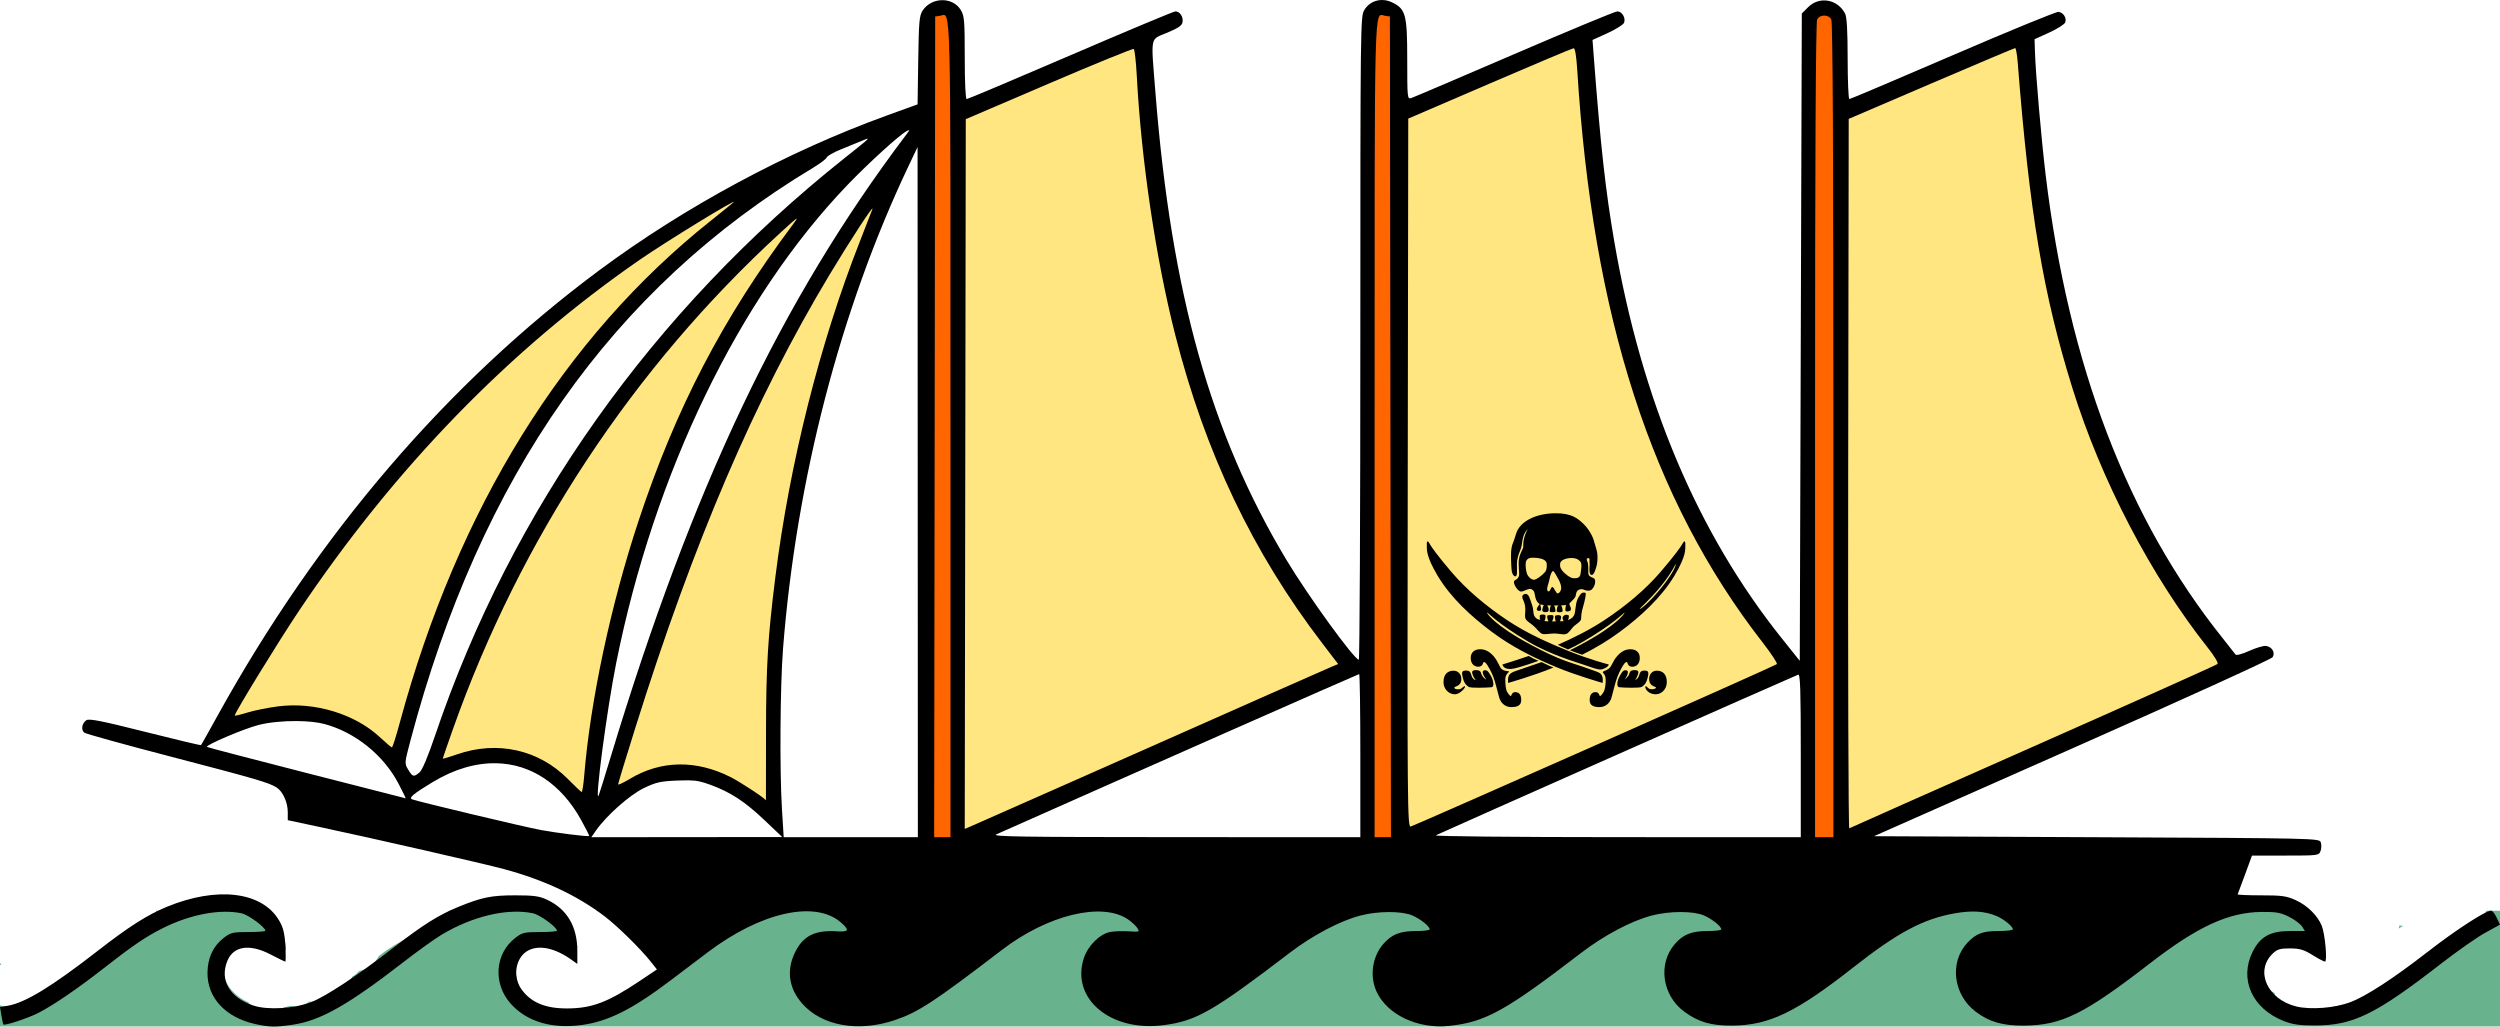 <?xml version="1.0" encoding="UTF-8" standalone="no"?>
<!DOCTYPE svg PUBLIC "-//W3C//DTD SVG 1.1//EN" "http://www.w3.org/Graphics/SVG/1.1/DTD/svg11.dtd">
<!-- Created with Vectornator (http://vectornator.io/) -->
<svg height="100%" stroke-miterlimit="10" style="fill-rule:nonzero;clip-rule:evenodd;stroke-linecap:round;stroke-linejoin:round;" version="1.1" viewBox="0 0 1307.77 536.983" width="100%" xml:space="preserve" xmlns="http://www.w3.org/2000/svg" xmlns:xlink="http://www.w3.org/1999/xlink">
<defs/>
<clipPath id="ArtboardFrame">
<rect height="536.983" width="1307.77" x="0" y="0"/>
</clipPath>
<g clip-path="url(#ArtboardFrame)" id="layer5">
<path d="M81.781 476.406C81.163 479.276 79.426 481.648 77.094 483.156C76.32 483.657 75.611 483.985 74.844 484.281C74.668 484.349 74.514 484.39 74.281 484.469C71.098 486.93 67.684 489.397 63.906 491.75C62.911 492.37 56.503 496.38 56.312 496.5C48.098 501.67 42.007 505.402 36.625 508.5C36.038 509.342 35.495 510.188 34.656 511C33.706 511.919 32.573 512.842 31.219 513.812C29.085 515.342 26.311 517.067 23.219 518.844C16.333 522.8 10.467 525.677 7.156 526.125C7.14 526.127 7.11 526.123 7.094 526.125C6.89 526.162 6.736 526.196 6.594 526.219C6.058 526.305 5.514 526.358 4.969 526.406C3.808 526.509 2.715 526.526 1.5 526.344C1.003 526.269 0.495 526.013 0 525.875L0 536.969L1307.78 536.969L1307.78 476.406L1300.69 476.406C1300.26 477.135 1299.77 477.768 1299.22 478.344C1297.32 480.32 1295.72 481.193 1292.53 482.562C1292.34 482.644 1291.7 482.903 1291.69 482.906C1290.96 483.215 1290.57 483.414 1290.28 483.562C1289.61 484.124 1286.05 487.122 1284.81 488.156C1282.38 490.19 1280.29 491.898 1278.19 493.562C1271.71 498.695 1265.88 502.756 1260.19 505.875C1259.51 506.248 1258.86 506.438 1258.19 506.781C1257.9 507.508 1257.55 508.213 1257.12 508.875C1256.6 509.688 1256.04 510.281 1255.44 510.875C1254.83 511.469 1254.19 512.009 1253.41 512.594C1252.38 513.365 1251.09 514.252 1249.5 515.281C1249.29 515.415 1249.06 515.549 1248.84 515.688C1247.3 516.673 1243.88 518.788 1243.94 518.75C1240.3 521.27 1230.87 524.305 1220.84 526.594C1215.85 527.734 1211.24 528.529 1207.47 528.875C1205.14 529.089 1203.07 529.136 1201.22 528.969C1197.9 528.668 1195.12 527.812 1192.62 525.375C1190.94 523.726 1190.11 521.61 1189.84 519.438C1188.86 518.925 1187.91 518.354 1187.03 517.5C1184.51 515.041 1182.92 511.522 1184.22 507.094C1184.37 506.592 1184.62 506.271 1184.81 505.844C1184.88 503.296 1185.73 500.75 1187.91 498.562C1190.26 496.193 1192.89 495.093 1197.03 493.969C1199.24 493.371 1201.61 492.874 1205.41 492.125C1205.7 492.068 1210.41 491.135 1211.19 490.969C1211.44 490.914 1211.42 490.896 1211.66 490.844C1211.37 488.72 1211.62 486.547 1212.66 484.531C1210.04 482.695 1208.29 479.823 1208.12 476.406L399.812 476.406C399.085 476.94 398.387 477.513 397.5 477.844C395.048 478.759 392.732 479.368 390.344 480.156C389.007 482.62 386.76 484.558 383.812 485.219C383.789 485.224 383.774 485.245 383.75 485.25C383.086 485.653 382.085 486.264 382.156 486.219C382.145 486.226 380.88 487.045 380.75 487.125C379.564 487.861 378.634 488.366 377.344 488.781C376.566 489.031 375.757 489.212 374.812 489.281C374.355 489.315 373.873 489.213 373.406 489.188C373.34 489.212 373.317 489.225 373.25 489.25C365.616 492.128 359.445 495.99 351.281 502.594C349.961 503.661 348.588 504.792 346.812 506.281C346.205 506.791 342.998 509.498 342.062 510.281C339.537 512.397 335.39 514.78 330.625 517.094C330.33 517.528 330.142 517.986 329.781 518.406C327.33 521.259 324.174 523.032 320.312 524.281C317.983 525.034 315.856 525.495 312.156 526.156C311.928 526.197 311.719 526.235 311.281 526.312C308.785 526.756 307.626 526.965 306.531 527.25C305.983 527.392 305.534 527.534 305.219 527.656C305.054 527.72 305.007 527.755 305.062 527.719C301.634 529.934 297.364 529.757 294.156 527.656C293.543 527.684 292.844 527.841 292.25 527.844C284.213 527.879 277.576 525.615 273.469 519.781C271.856 517.49 270.597 513.54 270 509.906C269.623 507.609 269.505 505.481 269.844 503.375C270.617 498.566 273.635 494.266 279.5 493.406C284.289 492.704 287.665 493.11 294.5 494.531C297.403 495.135 298.58 495.35 299.875 495.469C300.851 495.558 301.599 495.484 302.312 495.375C301.48 494.411 300.624 493.469 300.031 492.406C299.251 491.008 298.712 489.517 298.531 487.719C298.386 486.27 298.592 484.802 299.031 483.406C297.782 482.616 296.649 481.621 295.688 480.125C294.963 478.998 294.528 477.722 294.281 476.406L234.844 476.406C234.004 477.828 232.861 479.013 231.531 479.906C230.871 480.35 230.266 480.661 229.625 480.938C229.454 481.011 229.3 481.069 229.156 481.125C225.81 483.382 222.231 485.591 217 488.5C216.008 489.052 210.464 492.1 208.969 492.938C204.365 495.516 200.885 497.924 198.094 500.188C197.362 501.675 196.395 502.968 195.25 504.094C194.044 505.279 192.661 506.304 191.062 507.031C190.12 507.461 189.109 507.711 188.031 507.875C186.894 509.016 185.861 509.928 184.594 510.719C184.523 510.763 184.265 510.89 184.188 510.938C183.608 512.668 182.706 514.323 181.188 515.562C179.703 516.775 175.261 519.466 171.844 521.156C169.206 522.461 166.926 523.35 164.688 523.781C163.691 523.973 162.705 524.014 161.719 524C161.339 524.244 160.893 524.528 160.562 524.719C160.036 525.023 159.539 525.259 158.969 525.5C156.5 526.543 154.742 526.99 152.281 526.125C152.152 526.156 152.04 526.188 151.906 526.219C151.284 526.363 149.518 526.759 149.125 526.844C149.069 526.864 148.977 526.903 148.969 526.906C148.226 527.172 147.627 527.373 146.938 527.594C146.13 527.852 145.34 528.085 144.562 528.281C142.249 528.864 140.216 529.155 138.031 528.938C134.728 528.609 131.776 526.904 129.844 524.281C126.29 522.792 122.817 520.13 120.438 517.062C115.193 510.302 115.118 501.188 123.188 495.656C127.426 492.751 132.202 492.008 137.125 492.906C140.028 493.436 141.983 494.166 146.25 496C146.358 496.046 146.362 496.048 146.469 496.094C148.263 496.864 148.737 496.938 149.531 497.188C149.55 496.635 149.637 496.24 149.594 495.562C149.429 493.002 148.773 490.229 148.125 488.469C145.068 487.155 142.675 484.499 142.125 480.969C142.213 481.533 142.339 482.006 142.5 482.438C142.563 482.608 142.603 482.728 142.656 482.844C142.391 482.368 142.302 482.198 142.125 481.844C141.778 481.149 141.489 480.462 141.25 479.656C140.938 478.606 140.826 477.506 140.812 476.406L81.781 476.406ZM1255.09 484.156C1255 484.687 1254.95 485.22 1254.78 485.719C1255.56 485.221 1256.31 484.831 1257.12 484.281C1256.44 484.253 1255.8 484.181 1255.09 484.156ZM0 503.812L0 504.875C0.268 504.721 0.49 504.56 0.75 504.406C0.459 504.251 0.272 503.99 0 503.812Z" fill="#339966" fill-opacity="0.735" fill-rule="nonzero" opacity="1" stroke="none"/>
<path d="M724.123 0.064C719.953-0.378 715.972 1.474 713.691 5.215C711.655 8.555 711.611 11.991 711.607 176.891C711.605 269.436 711.245 345.137 710.805 345.113C708.353 344.981 684.326 311.834 672.951 292.891C633.347 226.934 612.78 153.649 604.445 48.779C601.994 17.943 601.414 20.953 610.553 17.121C616.555 14.604 618.348 13.344 618.619 11.461C619.018 8.692 617.146 5.957 614.852 5.957C613.994 5.957 589.316 16.277 560.014 28.891C530.711 41.504 506.271 51.824 505.703 51.824C505.071 51.824 504.67 43.438 504.668 30.225C504.664 10.697 504.463 8.296 502.584 5.215C498.326-1.769 487.301-1.583 482.621 5.551C480.915 8.151 480.629 11.402 480.332 31.559L479.992 54.594L464.338 60.26C412.139 79.152 358.558 107.949 313.738 141.199C234.153 200.241 166.262 279.445 113.688 374.588C109.179 382.747 105.347 389.583 105.172 389.777C104.997 389.972 91.86 386.851 75.978 382.844C53.361 377.137 46.695 375.812 45.221 376.732C42.871 378.2 42.248 381.78 44.086 383.258C44.848 383.87 64.927 389.438 88.705 395.631C133.857 407.39 140.887 409.442 144.791 412C147.995 414.1 150.537 419.792 150.537 424.865L150.537 429.049L166.805 432.514C194.88 438.492 253.028 451.772 263.604 454.621C284.595 460.275 302.102 468.501 316.404 479.428C323.149 484.581 335.156 496.397 340.486 503.127L343.65 507.123L334.184 513.455C317.924 524.331 309.509 527.488 296.672 527.525C284.977 527.559 277.316 524.226 272.43 516.975C267.981 510.373 269.946 500.497 276.369 497.176C282.161 494.181 290.354 495.94 298.881 502.012L302.004 504.236L302.004 497.42C302.004 484.62 296.564 475.462 286.078 470.611C282.05 468.748 279.167 468.357 269.471 468.357C257.041 468.357 252.048 469.371 239.785 474.391C229.393 478.644 221.283 483.751 205.471 495.998C186.893 510.387 170.529 521.207 162.775 524.229C153.947 527.669 140.013 528.485 132.531 526C120.065 521.859 114.754 512.656 118.986 502.527C122.204 494.826 130.654 493.614 141.545 499.291C145.484 501.344 148.941 503.023 149.227 503.023C149.512 503.023 149.527 499.248 149.26 494.633C148.881 488.096 148.159 485.191 145.99 481.49C137.131 466.373 113.561 463.52 87.232 474.377C77.017 478.589 67.308 484.788 50.791 497.639C27.066 516.098 13.092 524.612 4.068 526.109L3.15442e-07 526.785L0.725 531.172C1.123 533.584 1.598 535.721 1.781 535.922C2.434 536.639 14.543 532.654 19.826 529.982C27.61 526.047 40.557 517.226 54.004 506.697C69.364 494.67 76.324 489.939 85.147 485.525C99.561 478.314 115.12 475.376 126.334 477.75C129.903 478.506 138.809 485.027 138.803 486.881C138.802 487.253 134.802 487.557 129.916 487.557C121.823 487.557 120.684 487.824 117.109 490.553C111.519 494.819 108.595 501.074 108.535 508.891C108.436 521.973 117.985 532.231 133.471 535.674C140.83 537.31 143.94 537.375 152.904 536.078C167.503 533.967 181.874 525.872 210.805 503.465C218.431 497.558 227.55 491.009 231.07 488.91C247.384 479.185 265.547 474.946 278.867 477.754C282.437 478.507 291.342 485.024 291.336 486.881C291.335 487.253 287.335 487.557 282.449 487.557C274.357 487.557 273.217 487.824 269.643 490.553C258.929 498.73 257.745 514.344 267.037 524.9C275.322 534.313 288.491 538.323 304.184 536.211C318.203 534.324 330.835 527.98 350.988 512.701C355.434 509.331 364.112 502.764 370.271 498.109C398.073 477.101 426.502 470.779 439.971 482.607C444.524 486.606 444.064 487.583 437.82 487.187C426.452 486.468 420.352 489.43 416.119 497.727C411.257 507.257 412.49 516.857 419.615 524.951C430 536.749 449.139 540.11 468.418 533.521C480.512 529.388 488.863 523.897 524.09 496.924C548.115 478.528 576.493 471.663 590.096 480.953C591.978 482.239 594.149 484.25 594.918 485.424C596.266 487.481 596.104 487.544 590.412 487.187C587.165 486.984 582.836 487.13 580.793 487.514C575.345 488.536 569.146 494.64 567.002 501.096C559.971 522.263 580.786 539.871 608.596 536.281C625.884 534.049 634.446 529.14 674.805 498.32C686.668 489.261 701.087 481.663 711.604 478.932C720.899 476.517 733.302 476.492 738.789 478.877C743.128 480.763 747.871 484.557 747.871 486.143C747.871 486.627 744.736 487.023 740.904 487.023C732.403 487.023 728.088 488.711 723.646 493.77C717.874 500.344 716.384 510.553 720.027 518.576C725.58 530.802 741.649 538.414 758.17 536.645C777.074 534.62 787.54 528.833 826.805 498.687C839.076 489.266 853.37 481.69 864.139 478.898C873.399 476.498 885.824 476.488 891.322 478.877C895.661 480.763 900.404 484.557 900.404 486.143C900.404 486.627 897.27 487.023 893.438 487.023C884.936 487.023 880.622 488.711 876.18 493.77C867.136 504.07 869.429 520.673 881.078 529.223C888.53 534.692 895.095 536.588 906.271 536.5C925.446 536.349 939.64 529.501 969.631 505.93C992.735 487.771 1005.98 480.72 1022.5 477.779C1031.57 476.165 1038.17 476.586 1044.39 479.176C1048.25 480.782 1052.94 484.607 1052.94 486.143C1052.94 486.627 1049.55 487.023 1045.42 487.023C1037.21 487.023 1033.78 488.306 1029.26 493.062C1019.68 503.146 1021.63 520.155 1033.39 529.135C1040.49 534.557 1047.51 536.589 1058.8 536.5C1078.54 536.345 1090.25 530.545 1124.81 503.822C1149.64 484.625 1165.8 477.204 1183.09 477.045C1190.73 476.974 1193.02 477.382 1197.42 479.594C1200.3 481.041 1203.35 483.303 1204.2 484.623L1205.73 487.023L1197.96 487.023C1187.62 487.023 1182.32 489.962 1178.37 497.885C1171.21 512.267 1178.15 527.668 1194.72 534.127C1199.34 535.929 1202.94 536.447 1210.8 536.447C1230.91 536.449 1242.62 530.728 1276.9 504.131C1285.39 497.548 1295.8 490.254 1300.05 487.924L1307.77 483.686L1306.02 480.021C1305.06 478.006 1303.75 476.357 1303.12 476.357C1300.26 476.357 1284.61 486.511 1270.18 497.725C1251.9 511.933 1237.65 521.198 1229.11 524.418C1221.5 527.29 1208.62 528.271 1201.37 526.531C1185.99 522.842 1179.31 507.796 1189.01 498.693C1191.3 496.539 1192.85 496.096 1197.98 496.125C1203.06 496.154 1205.16 496.775 1209.69 499.592C1212.73 501.479 1215.66 503.023 1216.22 503.023C1217.55 503.023 1216.25 488.525 1214.53 484.279C1212.38 478.957 1206.94 473.604 1200.95 470.893C1196.06 468.686 1193.72 468.357 1182.8 468.357C1175.91 468.357 1170.39 468.116 1170.54 467.822C1170.68 467.528 1172.43 462.848 1174.42 457.422L1178.03 447.557L1195.52 447.557C1212.68 447.557 1213.02 447.511 1213.9 445.156C1214.39 443.836 1214.44 441.796 1214.01 440.623C1213.23 438.512 1212.01 438.485 1096.76 437.957L980.289 437.424L1083.98 391.527C1141.01 366.285 1188.2 344.805 1188.83 343.795C1190.33 341.426 1188.54 338.356 1185.39 337.887C1184.14 337.701 1180.19 338.865 1176.61 340.473C1172.66 342.246 1169.81 342.983 1169.38 342.348C1168.99 341.771 1166 337.967 1162.74 333.895C1112.85 271.585 1082.1 191.094 1070.07 91.291C1067.83 72.657 1064.88 38.837 1064.51 27.371L1064.29 20.518L1071.96 17.029C1076.17 15.111 1079.94 12.728 1080.32 11.736C1081.21 9.412 1079.42 6.571 1076.83 6.205C1075.71 6.048 1050.84 16.247 1021.55 28.871C992.261 41.495 967.902 51.824 967.418 51.824C966.934 51.824 966.53 42.344 966.521 30.758C966.511 16.162 966.102 8.903 965.189 7.127C961.311-0.42 951.721-2.118 945.893 3.711L942.537 7.064L942.004 176.377L941.471 345.691L932.092 333.957C887.956 278.745 858.864 209.86 844.471 126.49C839.878 99.886 837.245 76.127 833.686 29.164L833.059 20.902L840.965 17.301C845.313 15.319 849.184 12.88 849.566 11.883C850.526 9.382 848.488 5.957 846.039 5.957C844.926 5.957 820.649 16.023 792.09 28.324C763.531 40.626 739.257 50.977 738.15 51.328C736.226 51.939 736.138 51.07 736.137 31.363C736.135 7.64 735.38 4.745 728.301 1.287C726.924 0.615 725.513 0.212 724.123 0.064ZM475.514 68.068C475.798 68.102 475.286 68.824 473.932 70.617C408.636 157.088 362.106 255.071 319.498 395.824C316.301 406.384 313.46 415.503 313.184 416.09C310.887 420.971 317.494 370.997 322.35 346.758C342.25 247.411 386.536 155.893 443.338 96.732C454.219 85.399 470.359 70.698 474.148 68.67C474.885 68.276 475.343 68.048 475.514 68.068ZM453.523 72.609C455.029 72.206 452.446 74.24 441.738 82.754C341.419 162.524 267.674 266.482 227.682 384.506C223.832 395.866 220.875 402.885 219.441 404.066C216.391 406.58 215.877 406.455 213.561 402.646C211.557 399.352 211.562 399.28 214.693 387.447C251.319 249.053 320.379 150.806 425.361 87.742C428.967 85.576 432.167 83.155 432.471 82.363C432.775 81.571 436.063 79.694 439.779 78.191C443.496 76.689 448.458 74.656 450.805 73.676C452.066 73.149 453.022 72.744 453.523 72.609ZM479.99 76.891L480.064 257.424L480.139 437.957L445.047 437.957L409.957 437.957L409.047 423.291C407.796 403.116 408.097 358.615 409.615 339.291C416.575 250.716 439.681 161.812 475.18 87.023L479.99 76.891ZM710.986 352.623C711.327 352.623 711.604 371.824 711.604 395.291L711.604 437.957L614.805 437.916C533.21 437.881 518.508 437.65 521.205 436.451C591.245 405.313 710.531 352.623 710.986 352.623ZM940.615 352.928C941.741 352.496 942.004 360.481 942.004 395.176L942.004 437.957L845.738 437.924C790.84 437.905 750.158 437.494 751.07 436.967C752.519 436.129 937.339 354.185 940.615 352.928ZM155.361 377.191C160.829 377.24 165.996 377.747 169.689 378.73C185.75 383.004 200.671 395.017 208.479 409.957C210.701 414.21 212.374 417.651 212.195 417.604C212.017 417.556 188.659 411.585 160.289 404.334C131.919 397.083 108.512 390.954 108.273 390.715C107.353 389.794 127.519 381.221 135.264 379.24C140.801 377.824 148.331 377.129 155.361 377.191ZM259.777 399.264C277.582 399.69 293.393 409.822 303.936 428.83C306.464 433.389 308.383 437.212 308.201 437.324C307.499 437.759 291.437 435.76 282.805 434.164C274.279 432.588 219.066 419.428 215.611 418.148C213.644 417.42 216.219 415.249 226.281 409.156C237.694 402.245 249.095 399.008 259.777 399.264ZM359.799 408.187C364.446 408.226 366.933 408.819 371.596 410.523C382.164 414.386 389.658 419.292 399.992 429.109L409.205 437.861L359.266 437.908L309.326 437.957L311.732 434.49C317.134 426.711 329.416 415.82 336.789 412.27C343.172 409.196 345.47 408.675 354.271 408.312C356.462 408.222 358.25 408.175 359.799 408.187Z" fill="#000000" fill-rule="nonzero" opacity="1" stroke="none"/>
<g opacity="1">
<path d="M959.071 225.087C959.071 80.39 958.717 11.556 957.967 10.154C956.53 7.469 952.012 7.469 950.575 10.154C949.825 11.556 949.471 80.39 949.471 225.087L949.471 437.957L954.271 437.957L959.071 437.957L959.071 225.087Z" fill="#ff6600" fill-rule="nonzero" opacity="1" stroke="none"/>
<path d="M727.34 223.291L727.071 8.624L724.612 8.275C718.688 7.436 719.071-7.478 719.071 224.221L719.071 437.957L723.34 437.957L727.61 437.957L727.34 223.291Z" fill="#ff6600" fill-rule="nonzero" opacity="1" stroke="none"/>
<path d="M497.204 224.221C497.204-7.478 497.587 7.436 491.663 8.275L489.204 8.624L488.935 223.291L488.666 437.957L492.935 437.957L497.204 437.957L497.204 224.221Z" fill="#ff6600" fill-rule="nonzero" opacity="1" stroke="none"/>
</g>
<g opacity="1">
<path d="M209.151 377.957C239.42 266.152 294.986 176.526 371.966 115.342C377.78 110.721 383.018 106.475 383.604 105.907C386.697 102.911 348.478 126.327 334.538 135.969C266.394 183.099 206.433 244.875 156.44 319.458C145.635 335.578 122.804 372.788 122.804 374.279C122.804 374.565 125.763 373.879 129.378 372.754C132.994 371.629 140.314 370.16 145.645 369.491C164.713 367.097 185.698 373.493 198.765 385.682C201.867 388.575 204.676 390.961 205.009 390.983C205.342 391.006 207.206 385.144 209.151 377.957Z" fill="#ffe680" fill-rule="nonzero" opacity="1" stroke="none"/>
<path d="M305.614 405.691C308.786 366.719 319.562 316.169 333.98 272.624C353.561 213.49 377.913 166.707 414.768 117.424C418.324 112.669 417.602 113.149 408.114 121.85C331.188 192.393 272.034 282.142 236.812 381.752C233.948 389.852 231.604 396.644 231.604 396.845C231.604 397.046 234.959 396.044 239.058 394.618C260.18 387.272 281.93 392.146 297.204 407.646C300.724 411.218 303.895 414.219 304.251 414.315C304.607 414.412 305.22 410.531 305.614 405.691Z" fill="#ffe680" fill-rule="nonzero" opacity="1" stroke="none"/>
<path d="M400.704 383.823C400.738 348.603 401.645 333.378 405.583 301.957C413.047 242.415 428.839 179.64 449.725 126.491C453.068 117.984 456.054 110.304 456.361 109.424C457.467 106.249 444.841 125.553 433.948 143.692C394.844 208.808 362.95 283.184 332.469 380.336C327.447 396.344 323.338 409.823 323.338 410.289C323.338 410.754 326.098 409.473 329.471 407.442C345.608 397.724 363.978 397.371 382.03 406.431C387.431 409.141 400.671 417.883 400.671 418.739C400.671 418.749 400.686 403.036 400.704 383.823Z" fill="#ffe680" fill-rule="nonzero" opacity="1" stroke="none"/>
<path d="M834.271 389.998C886.191 366.994 929.031 347.83 929.471 347.411C929.911 346.993 926.551 341.87 922.004 336.026C864.041 261.528 833.136 166.069 825.071 36.624C824.617 29.339 823.928 25.183 823.181 25.227C822.534 25.265 802.804 33.564 779.338 43.669L736.671 62.04L736.401 247.457C736.145 423.721 736.224 432.848 738.001 432.349C739.03 432.06 782.351 413.002 834.271 389.998Z" fill="#ffe680" fill-rule="nonzero" opacity="1" stroke="none"/>
<path d="M1063.62 390.537C1116.1 367.302 1159.45 347.869 1159.97 347.351C1160.51 346.808 1158.47 343.328 1155.13 339.117C1125.25 301.425 1099.12 251.33 1084.01 202.757C1068.78 153.761 1061.64 111.25 1055.5 32.891C1055.16 28.637 1054.56 25.157 1054.16 25.157C1053.76 25.157 1034 33.49 1010.25 43.673L967.071 62.19L966.801 248.005C966.653 350.203 966.91 433.587 967.371 433.301C967.833 433.016 1011.14 413.772 1063.62 390.537Z" fill="#ffe680" fill-rule="nonzero" opacity="1" stroke="none"/>
<path d="M574.004 403.01C607.151 388.33 647.471 370.466 663.604 363.312C679.738 356.159 694.523 349.641 696.46 348.829L699.982 347.353L691.6 336.388C655.233 288.82 630.434 236.751 614.725 174.979C604.641 135.326 597.019 83.95 594.668 39.785C594.268 32.284 593.548 25.903 593.066 25.605C592.584 25.307 572.618 33.45 548.697 43.699L505.204 62.334L504.935 247.976L504.665 433.617L509.201 431.659C511.696 430.581 540.858 417.689 574.004 403.01Z" fill="#ffe680" fill-rule="nonzero" opacity="1" stroke="none"/>
</g>
<path d="M881.604 285.51C881.535 287.171 882.257 290.555 875.962 301.06C868.935 312.79 858.097 322.539 847.47 330.434C841.061 335.194 834.493 339.058 827.673 342.478C825.899 341.899 823.714 341.138 821.273 340.182C821.256 340.179 821.242 340.171 821.225 340.165C822.919 339.324 824.75 338.382 826.752 337.316C846.38 326.871 850.017 320.574 849.846 320.403C849.674 320.232 844.74 325.981 827.821 335.833C825.357 337.267 822.833 338.568 820.261 339.754C818.355 338.967 816.487 338.109 814.893 337.299C823.11 333.736 831.866 329.301 839.042 324.558C850.082 317.26 860.478 308.706 868.721 299.1C876.253 290.326 879.348 285.808 879.824 284.917C880.569 283.518 881.767 281.589 881.604 285.51ZM876.596 295.164C876.362 295.085 874.699 299.437 868.761 306.715C862.837 313.98 857.521 318.346 857.76 318.583C857.997 318.82 862.538 315.6 869.474 306.952C875.714 299.174 876.835 295.242 876.596 295.164ZM832.85 300.737C831.98 300.974 831.549 299.913 831.484 299.04C831.324 296.983 831.675 295.753 831.504 294.655C831.312 293.412 831.991 291.399 830.443 292.067C829.564 292.445 830.294 293.423 830.611 294.452C830.927 295.48 830.848 298.943 830.848 299.673C830.848 300.94 831.561 301.681 833.46 302.363C835.645 303.15 833.908 308.267 831.8 308.852C829.61 309.462 828.381 307.95 826.812 308.218C824.042 308.695 824.596 311.384 824.042 312.254C823.489 313.124 823.489 313.124 822.539 314.074C821.841 314.773 821.384 315.332 820.894 315.774C820.971 315.839 821.025 315.953 821.039 316.144C821.099 316.977 821.766 317.616 821.766 318.446C821.766 319.276 821.501 319.573 820.432 319.809C819.365 320.046 818.894 319.633 818.834 319.276C818.775 318.92 818.923 317.622 819.097 316.929C819.151 316.701 819.231 316.561 819.314 316.467C818.447 316.624 817.363 316.686 816.604 316.686L816.519 316.686C816.701 316.809 816.901 317.017 817.026 317.399C817.329 318.301 817.374 318.979 817.434 319.513C817.494 320.046 816.781 320.226 816.068 320.286C815.355 320.346 814.525 320.109 814.405 319.809C814.288 319.513 814.482 318.278 814.605 317.636C814.679 317.245 815.075 316.909 815.383 316.703C814.579 316.721 813.726 316.749 812.854 316.763C813.085 317.012 813.313 317.32 813.367 317.616C813.487 318.255 813.752 319.219 813.695 319.633C813.632 320.046 813.455 320.166 812.329 320.226C811.199 320.286 810.82 320.109 810.7 319.872C810.58 319.633 810.786 318.209 810.928 317.622C811.005 317.308 811.239 316.997 811.456 316.766C810.752 316.761 810.05 316.732 809.368 316.675C809.537 317.14 810.301 317.936 810.098 319.216C809.984 319.926 809.651 320.223 808.11 320.226C807.221 320.229 806.81 319.633 806.807 319.219C806.801 318.081 807.283 317.285 807.537 316.472C806.682 316.375 806.162 316.307 805.74 316.13C805.8 316.515 806.028 317.528 806.154 318.563C806.234 319.216 805.917 319.573 805.144 319.573C804.374 319.573 803.898 319.159 803.898 318.803C803.898 317.853 805.293 316.087 805.407 316.01C805.418 316.002 805.432 315.99 805.447 315.982C805.367 315.933 805.284 315.876 805.204 315.814C804.491 315.26 803.621 314.473 803.159 312.465C802.694 310.457 802.86 309.234 801.314 308.307C799.771 307.38 796.987 309.596 795.595 309.451C794.047 309.288 792.087 306.191 791.962 304.73C791.813 303.025 793.479 303.818 794.426 301.659C795.028 300.284 794.429 298.564 794.429 294.704C794.429 290.843 795.758 288.877 796.596 286.983C797.207 285.604 796.36 284.578 797.438 280.975C798.356 277.897 799.186 276.752 799.186 276.752C799.186 276.752 797.706 277.971 796.833 280.843C796.063 283.384 796.3 284.666 795.681 286.673C795.062 288.681 794.129 290.004 793.664 293.092C793.202 296.181 793.978 299.947 793.202 301.194C792.678 302.035 790.944 301.125 790.718 298.028C790.524 295.367 790.179 290.109 790.641 287.02C791.106 283.931 791.38 285.08 793.014 279.401C794.939 272.707 803.336 268.632 813.361 268.495C822.12 268.376 825.32 271.213 828.181 273.914C831.164 276.732 833.246 280.673 833.879 283.205C834.513 285.737 835.066 286.788 835.462 288.925C835.859 291.061 835.645 294.164 835.257 295.707C834.829 297.423 833.985 300.426 832.85 300.737ZM808.826 293.938C807.697 292.157 804.668 291.849 802.355 291.742C799.802 291.623 798.405 292.409 798.139 294.353C797.926 295.921 798.199 298.27 798.733 299.99C799.198 301.487 801.049 303.492 802.652 303.253C803.941 303.065 806.687 301.008 808.29 299.16C809.251 298.053 809.368 294.795 808.826 293.938ZM812.389 298.744C811.793 298.786 810.903 300.76 810.489 303.253C810.215 304.896 809.126 307.189 809.36 308.595C809.517 309.539 810.392 309.673 810.903 308.655C811.319 307.822 811.556 307.052 812.149 307.052C812.742 307.052 814.054 310.529 814.822 310.435C815.709 310.326 816.798 308.951 816.661 307.229C816.541 305.746 815.948 304.263 815.058 302.72C814.168 301.177 812.976 298.704 812.389 298.744ZM826.812 293.938C825.922 292.75 824.379 291.742 821.35 291.92C818.846 292.067 816.353 293.078 816.128 294.768C815.891 296.548 816.396 297.477 817.374 298.684C818.384 299.93 821.233 302.363 823.073 302.483C824.912 302.603 826.515 302.186 826.752 300.347C826.992 298.507 827.702 295.124 826.812 293.938ZM822.716 322.838C824.142 321.412 823.906 318.979 824.499 315.893C825.092 312.807 826.159 311.857 826.872 310.791C827.585 309.721 829.285 309.867 829.484 310.314C829.721 310.851 828.997 314.453 828.295 316.783C827.228 320.345 827.168 321.769 827.108 323.608C827.06 325.18 824.556 326.398 823.25 327.644C821.943 328.887 820.757 331.203 819.154 331.677C817.551 332.153 815.295 331.323 812.862 331.38C810.429 331.44 807.994 332.033 806.69 331.557C805.384 331.084 803.898 328.887 802.235 327.404C800.575 325.921 798.616 325.031 798.023 323.608C797.429 322.182 798.023 320.462 797.903 318.266C797.786 316.07 797.193 314.707 796.596 313.4C796.003 312.094 796.4 311.153 797.369 310.791C798.793 310.257 799.802 311.444 800.515 313.697C801.26 316.05 801.919 317.433 802.058 319.396C802.238 321.885 802.594 322.362 803.424 323.252C803.898 323.759 804.771 324.062 805.686 324.315C805.518 323.871 805.367 323.292 805.444 322.242C805.481 321.706 805.917 321.529 806.867 321.469C807.817 321.412 808.447 321.649 808.47 322.125C808.55 323.688 808.168 324.358 807.894 324.883C808.407 324.963 809.16 325.009 810.027 325.034C809.705 324.39 809.363 323.648 809.36 322.419C809.36 321.717 809.896 321.826 810.786 321.769C811.676 321.709 812.591 321.697 812.625 322.302C812.694 323.523 812.277 324.315 811.895 325.06C812.537 325.063 813.187 325.057 813.809 325.048C813.549 324.244 813.321 323.206 813.455 322.302C813.51 321.943 814.288 321.826 815.001 321.769C815.711 321.709 816.578 322.059 816.604 322.479C816.655 323.403 816.376 324.298 816.054 325.003C816.481 324.991 816.852 324.98 817.135 324.971C817.406 324.963 817.674 324.946 817.945 324.914C817.639 324.338 817.34 323.608 817.374 323.015C817.4 322.536 818.444 321.529 819.274 321.589C819.935 321.637 820.646 321.777 820.683 322.134C820.76 322.884 820.523 323.702 820.235 324.384C821.165 324.036 822.023 323.525 822.716 322.838ZM841.526 347.583C841.526 347.583 841.617 348.812 838.845 349.836C837.214 350.441 836.903 350.758 828.212 347.64C825.594 346.702 811.331 342.623 799.757 335.832C782.963 325.981 778.183 320.174 777.898 320.402C777.613 320.631 781.338 326.871 800.815 337.315C816.233 345.581 821.612 346.514 827.976 348.767C835.779 351.533 836.578 351.59 837.638 352.862C838.796 354.249 838.346 357.255 838.346 357.255C838.346 357.255 824.196 353.236 813.601 348.767C801.762 343.778 790.801 338.325 780.254 330.433C769.708 322.539 758.95 312.79 751.974 301.059C745.729 290.555 746.446 287.171 746.377 285.51C746.215 281.589 747.403 283.517 748.145 284.917C748.616 285.807 751.687 290.325 759.162 299.1C767.345 308.706 777.661 317.259 788.619 324.558C798.681 331.258 809.639 336.135 820.209 340.433C831.908 345.193 841.525 347.583 841.525 347.583L841.526 347.583ZM760.386 350.846C762.882 350.846 764.423 352.802 764.423 355.175C764.423 359.154 760.878 358.943 760.802 359.628C760.726 360.312 761.837 360.794 763.592 360.517C764.784 360.329 765.867 358.504 766.323 359.034C766.779 359.565 763.835 363.187 761.04 363.187C758.012 363.187 755.103 360.577 755.103 356.838C755.103 352.566 757.418 350.846 760.386 350.846ZM766.797 350.786C768.863 350.786 769.164 351.508 769.766 353.456C770.327 355.278 771.572 355.726 771.843 355.712C772.114 355.697 771.085 354.905 770.537 353.396C770.062 352.092 769.37 350.549 772.021 350.549C774.576 350.549 774.564 351.639 774.929 352.626C775.525 354.226 777.122 355.429 777.365 355.415C777.604 355.401 776.118 353.872 775.762 352.506C775.488 351.459 775.519 350.606 777.008 350.606C778.254 350.606 779.025 352.032 780.094 353.932C781.027 355.589 781.979 359.342 780.154 359.508C777.456 359.756 769.42 359.993 768.341 359.331C766.433 358.159 765.729 356.661 765.195 354.465C764.545 351.796 764.618 350.786 766.797 350.786ZM775.998 346.454C775.702 346.81 775.642 348.767 773.327 348.767C771.012 348.767 769.35 347.107 769.35 344.141C769.35 341.174 771.428 339.629 774.217 339.629C777.008 339.629 779.264 340.875 781.46 343.428C783.636 345.957 784.401 349.023 785.496 349.956C787.082 351.302 789.238 350.951 789.389 351.257C789.543 351.559 787.396 352.566 787.43 355.438C787.458 357.933 787.632 360.637 788.405 361.944C789.178 363.247 790.068 364.197 790.365 364.137C790.661 364.077 790.718 362.06 792.621 362.06C794.697 362.06 795.766 363.424 795.766 366.273C795.766 369.122 793.51 369.895 790.601 369.895C787.695 369.895 785.199 368.116 784.25 364.91C783.3 361.704 782.41 357.372 781.224 354.229C780.034 351.083 777.958 347.583 777.365 346.987C776.771 346.394 776.295 346.097 775.998 346.454ZM789.204 349.913C786.232 349.731 785.961 347.583 785.961 347.583C785.961 347.583 791.699 345.889 799.68 343.14C801.639 344.249 802.677 344.802 804.791 345.701C801.859 346.69 800.033 347.355 799.149 347.64C792.281 349.865 791.009 350.022 789.204 349.913ZM812.631 349.203C801.867 353.607 788.939 357.255 788.939 357.255C788.939 357.255 788.488 354.251 789.652 352.862C790.898 351.379 792.977 351.026 799.386 348.767C801.776 347.928 803.744 347.272 806.431 346.351C809.383 347.846 810.794 348.439 812.631 349.203ZM834.692 362.06C836.58 362.06 836.635 364.077 836.931 364.137C837.225 364.197 838.109 363.247 838.876 361.944C839.641 360.637 840.054 357.665 839.937 355.173C839.82 352.68 838.306 351.995 838.423 351.542C838.534 351.086 840.328 350.82 841.706 349.671C843.174 348.444 843.608 345.957 845.77 343.428C847.949 340.875 850.188 339.629 852.957 339.629C855.724 339.629 857.789 341.174 857.789 344.141C857.789 347.107 856.137 348.767 853.839 348.767C851.543 348.767 851.483 346.81 851.189 346.454C850.895 346.097 850.422 346.394 849.834 346.987C849.244 347.583 847.185 351.083 846.004 354.229C844.826 357.372 843.942 361.704 842.998 364.91C842.056 368.113 839.581 369.895 836.694 369.895C833.808 369.895 831.569 369.122 831.569 366.273C831.569 363.424 832.63 362.06 834.692 362.06ZM850.188 350.606C851.665 350.606 851.697 351.459 851.426 352.506C851.072 353.872 849.834 355.415 849.834 355.415C849.834 355.415 851.66 354.226 852.25 352.626C852.612 351.639 852.601 350.549 855.136 350.549C857.769 350.549 857.081 352.092 856.611 353.396C856.066 354.905 855.313 355.712 855.313 355.712C855.313 355.712 856.816 355.278 857.375 353.456C857.971 351.508 858.271 350.786 860.321 350.786C862.483 350.786 862.557 351.796 861.913 354.465C861.38 356.661 860.681 358.159 858.787 359.331C857.717 359.993 849.74 359.756 847.065 359.508C845.254 359.342 846.201 355.589 847.125 353.932C848.183 352.032 848.95 350.606 850.188 350.606ZM863.502 360.517C865.261 360.663 866.328 360.141 866.271 359.628C866.214 359.114 862.677 359.154 862.677 355.175C862.677 352.802 864.206 350.846 866.684 350.846C869.631 350.846 871.927 352.566 871.927 356.838C871.927 360.577 869.04 363.264 866.037 363.187C861.551 363.076 860.222 359.491 860.792 359.034C861.362 358.578 861.921 360.389 863.502 360.517Z" fill="#000000" fill-rule="nonzero" opacity="1" stroke="none"/>
</g>
</svg>
